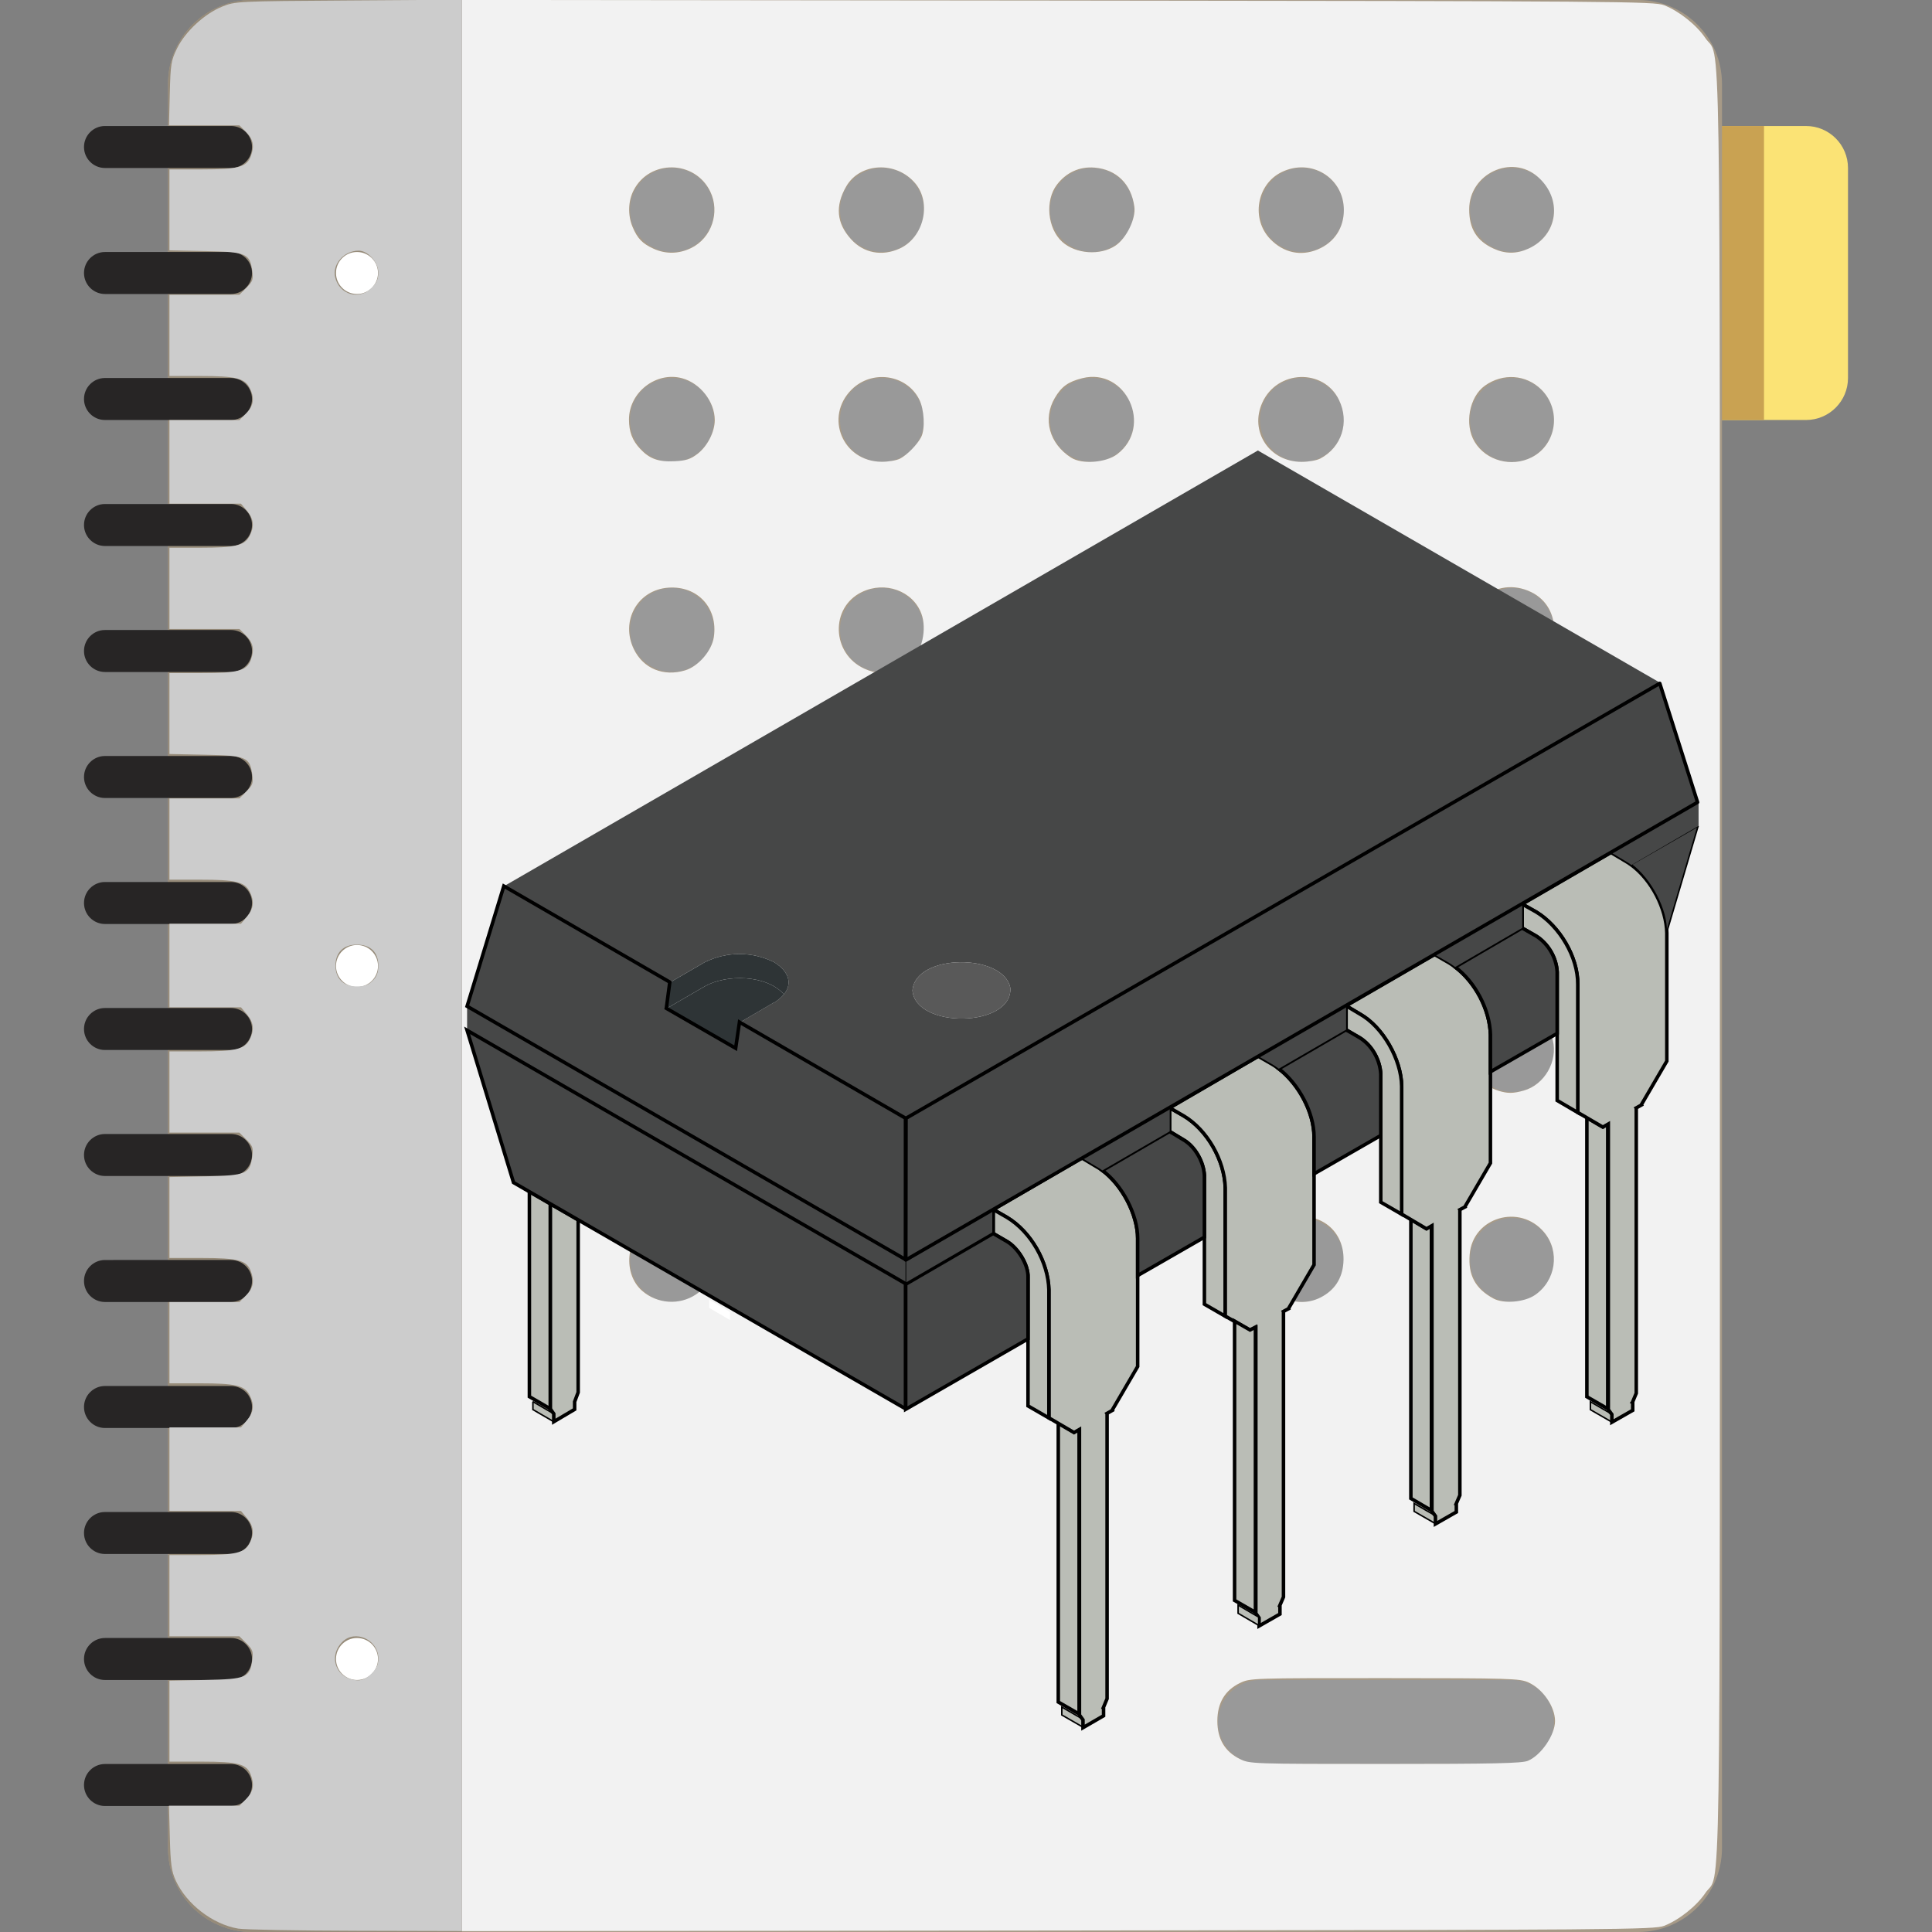 <?xml version="1.0" encoding="UTF-8" standalone="no"?>
<!-- Generator: Adobe Illustrator 19.0.0, SVG Export Plug-In . SVG Version: 6.00 Build 0)  -->

<svg
   version="1.1"
   id="Capa_1"
   x="0px"
   y="0px"
   viewBox="0 0 460 460"
   style="enable-background:new 0 0 460 460;"
   xml:space="preserve"
   width="512"
   height="512"
   sodipodi:docname="manual.svg"
   inkscape:version="1.2 (dc2aedaf03, 2022-05-15)"
   xmlns:inkscape="http://www.inkscape.org/namespaces/inkscape"
   xmlns:sodipodi="http://sodipodi.sourceforge.net/DTD/sodipodi-0.dtd"
   xmlns="http://www.w3.org/2000/svg"
   xmlns:svg="http://www.w3.org/2000/svg"><rect x="0" y="0" width="460" height="460" fill="#808080" stroke="none"/><defs
   id="defs13">
</defs><sodipodi:namedview
   id="namedview11"
   pagecolor="#ffffff"
   bordercolor="#666666"
   borderopacity="1.0"
   inkscape:pageshadow="2"
   inkscape:pageopacity="0.0"
   inkscape:pagecheckerboard="0"
   showgrid="false"
   inkscape:zoom="1.1490485"
   inkscape:cx="516.07917"
   inkscape:cy="282.40757"
   inkscape:window-width="2560"
   inkscape:window-height="1361"
   inkscape:window-x="2391"
   inkscape:window-y="-9"
   inkscape:window-maximized="1"
   inkscape:current-layer="Capa_1"
   inkscape:showpageshadow="2"
   inkscape:deskcolor="#d1d1d1" />
<path
   id="XMLID_2069_"
   style="fill:#fbe375"
   d="m 350,30 h 80 c 5.523,0 10,4.477 10,10 v 50 c 0,5.523 -4.477,10 -10,10 h -80 z" /><path
   id="XMLID_2068_"
   style="fill:#c9a252"
   d="m 330,30 h 90 v 70 h -90 z" /><path
   id="XMLID_2067_"
   style="fill:#a79a87"
   d="M 390,460 H 60 C 48.954,460 40,451.046 40,440 V 20 C 40,8.954 48.954,0 60,0 h 330 c 11.046,0 20,8.954 20,20 v 420 c 0,11.046 -8.954,20 -20,20 z" /><path
   id="XMLID_2066_"
   style="fill:#999999"
   d="m 290,410 v 0 c 0,-5.523 4.477,-10 10,-10 h 60 c 5.523,0 10,4.477 10,10 v 0 c 0,5.523 -4.477,10 -10,10 h -60 c -5.523,0 -10,-4.477 -10,-10 z M 360,60 v 0 c 5.523,0 10,-4.477 10,-10 v 0 c 0,-5.523 -4.477,-10 -10,-10 v 0 c -5.523,0 -10,4.477 -10,10 v 0 c 0,5.523 4.477,10 10,10 z m -50,0 v 0 c 5.523,0 10,-4.477 10,-10 v 0 c 0,-5.523 -4.477,-10 -10,-10 v 0 c -5.523,0 -10,4.477 -10,10 v 0 c 0,5.523 4.477,10 10,10 z m -50,0 v 0 c 5.523,0 10,-4.477 10,-10 v 0 c 0,-5.523 -4.477,-10 -10,-10 v 0 c -5.523,0 -10,4.477 -10,10 v 0 c 0,5.523 4.477,10 10,10 z m -50,0 v 0 c 5.523,0 10,-4.477 10,-10 v 0 c 0,-5.523 -4.477,-10 -10,-10 v 0 c -5.523,0 -10,4.477 -10,10 v 0 c 0,5.523 4.477,10 10,10 z m -50,0 v 0 c 5.523,0 10,-4.477 10,-10 v 0 c 0,-5.523 -4.477,-10 -10,-10 v 0 c -5.523,0 -10,4.477 -10,10 v 0 c 0,5.523 4.477,10 10,10 z m 200,50 v 0 c 5.523,0 10,-4.477 10,-10 v 0 c 0,-5.523 -4.477,-10 -10,-10 v 0 c -5.523,0 -10,4.477 -10,10 v 0 c 0,5.523 4.477,10 10,10 z m -50,0 v 0 c 5.523,0 10,-4.477 10,-10 v 0 c 0,-5.523 -4.477,-10 -10,-10 v 0 c -5.523,0 -10,4.477 -10,10 v 0 c 0,5.523 4.477,10 10,10 z m -50,0 v 0 c 5.523,0 10,-4.477 10,-10 v 0 c 0,-5.523 -4.477,-10 -10,-10 v 0 c -5.523,0 -10,4.477 -10,10 v 0 c 0,5.523 4.477,10 10,10 z m -50,0 v 0 c 5.523,0 10,-4.477 10,-10 v 0 c 0,-5.523 -4.477,-10 -10,-10 v 0 c -5.523,0 -10,4.477 -10,10 v 0 c 0,5.523 4.477,10 10,10 z m -50,0 v 0 c 5.523,0 10,-4.477 10,-10 v 0 c 0,-5.523 -4.477,-10 -10,-10 v 0 c -5.523,0 -10,4.477 -10,10 v 0 c 0,5.523 4.477,10 10,10 z m 200,50 v 0 c 5.523,0 10,-4.477 10,-10 v 0 c 0,-5.523 -4.477,-10 -10,-10 v 0 c -5.523,0 -10,4.477 -10,10 v 0 c 0,5.523 4.477,10 10,10 z m -50,0 v 0 c 5.523,0 10,-4.477 10,-10 v 0 c 0,-5.523 -4.477,-10 -10,-10 v 0 c -5.523,0 -10,4.477 -10,10 v 0 c 0,5.523 4.477,10 10,10 z m -50,0 v 0 c 5.523,0 10,-4.477 10,-10 v 0 c 0,-5.523 -4.477,-10 -10,-10 v 0 c -5.523,0 -10,4.477 -10,10 v 0 c 0,5.523 4.477,10 10,10 z m -50,0 v 0 c 5.523,0 10,-4.477 10,-10 v 0 c 0,-5.523 -4.477,-10 -10,-10 v 0 c -5.523,0 -10,4.477 -10,10 v 0 c 0,5.523 4.477,10 10,10 z m -50,0 v 0 c 5.523,0 10,-4.477 10,-10 v 0 c 0,-5.523 -4.477,-10 -10,-10 v 0 c -5.523,0 -10,4.477 -10,10 v 0 c 0,5.523 4.477,10 10,10 z m 200,50 v 0 c 5.523,0 10,-4.477 10,-10 v 0 c 0,-5.523 -4.477,-10 -10,-10 v 0 c -5.523,0 -10,4.477 -10,10 v 0 c 0,5.523 4.477,10 10,10 z m -50,0 v 0 c 5.523,0 10,-4.477 10,-10 v 0 c 0,-5.523 -4.477,-10 -10,-10 v 0 c -5.523,0 -10,4.477 -10,10 v 0 c 0,5.523 4.477,10 10,10 z m -50,0 v 0 c 5.523,0 10,-4.477 10,-10 v 0 c 0,-5.523 -4.477,-10 -10,-10 v 0 c -5.523,0 -10,4.477 -10,10 v 0 c 0,5.523 4.477,10 10,10 z m -50,0 v 0 c 5.523,0 10,-4.477 10,-10 v 0 c 0,-5.523 -4.477,-10 -10,-10 v 0 c -5.523,0 -10,4.477 -10,10 v 0 c 0,5.523 4.477,10 10,10 z m -50,0 v 0 c 5.523,0 10,-4.477 10,-10 v 0 c 0,-5.523 -4.477,-10 -10,-10 v 0 c -5.523,0 -10,4.477 -10,10 v 0 c 0,5.523 4.477,10 10,10 z m 200,50 v 0 c 5.523,0 10,-4.477 10,-10 v 0 c 0,-5.523 -4.477,-10 -10,-10 v 0 c -5.523,0 -10,4.477 -10,10 v 0 c 0,5.523 4.477,10 10,10 z m -50,0 v 0 c 5.523,0 10,-4.477 10,-10 v 0 c 0,-5.523 -4.477,-10 -10,-10 v 0 c -5.523,0 -10,4.477 -10,10 v 0 c 0,5.523 4.477,10 10,10 z m -50,0 v 0 c 5.523,0 10,-4.477 10,-10 v 0 c 0,-5.523 -4.477,-10 -10,-10 v 0 c -5.523,0 -10,4.477 -10,10 v 0 c 0,5.523 4.477,10 10,10 z m -50,0 v 0 c 5.523,0 10,-4.477 10,-10 v 0 c 0,-5.523 -4.477,-10 -10,-10 v 0 c -5.523,0 -10,4.477 -10,10 v 0 c 0,5.523 4.477,10 10,10 z m -50,0 v 0 c 5.523,0 10,-4.477 10,-10 v 0 c 0,-5.523 -4.477,-10 -10,-10 v 0 c -5.523,0 -10,4.477 -10,10 v 0 c 0,5.523 4.477,10 10,10 z m 200,50 v 0 c 5.523,0 10,-4.477 10,-10 v 0 c 0,-5.523 -4.477,-10 -10,-10 v 0 c -5.523,0 -10,4.477 -10,10 v 0 c 0,5.523 4.477,10 10,10 z m -50,0 v 0 c 5.523,0 10,-4.477 10,-10 v 0 c 0,-5.523 -4.477,-10 -10,-10 v 0 c -5.523,0 -10,4.477 -10,10 v 0 c 0,5.523 4.477,10 10,10 z m -50,0 v 0 c 5.523,0 10,-4.477 10,-10 v 0 c 0,-5.523 -4.477,-10 -10,-10 v 0 c -5.523,0 -10,4.477 -10,10 v 0 c 0,5.523 4.477,10 10,10 z m -50,0 v 0 c 5.523,0 10,-4.477 10,-10 v 0 c 0,-5.523 -4.477,-10 -10,-10 v 0 c -5.523,0 -10,4.477 -10,10 v 0 c 0,5.523 4.477,10 10,10 z m -50,0 v 0 c 5.523,0 10,-4.477 10,-10 v 0 c 0,-5.523 -4.477,-10 -10,-10 v 0 c -5.523,0 -10,4.477 -10,10 v 0 c 0,5.523 4.477,10 10,10 z" /><path
   id="XMLID_14_"
   style="fill:#968b79"
   d="M 110,460 H 60 C 48.954,460 40,451.046 40,440 V 20 C 40,8.954 48.954,0 60,0 h 50 z" /><path
   id="XMLID_10_"
   style="fill:#ffffff"
   d="m 85,390 v 0 c 2.761,0 5,2.239 5,5 v 0 c 0,2.761 -2.239,5 -5,5 v 0 c -2.761,0 -5,-2.239 -5,-5 v 0 c 0,-2.761 2.239,-5 5,-5 z M 80,65 v 0 c 0,2.761 2.239,5 5,5 v 0 c 2.761,0 5,-2.239 5,-5 v 0 c 0,-2.761 -2.239,-5 -5,-5 v 0 c -2.761,0 -5,2.239 -5,5 z m 0,165 v 0 c 0,2.761 2.239,5 5,5 v 0 c 2.761,0 5,-2.239 5,-5 v 0 c 0,-2.761 -2.239,-5 -5,-5 v 0 c -2.761,0 -5,2.239 -5,5 z" /><path
   id="XMLID_11_"
   style="fill:#272525"
   d="M 55,40 H 25 c -2.761,0 -5,-2.239 -5,-5 v 0 c 0,-2.761 2.239,-5 5,-5 h 30 c 2.761,0 5,2.239 5,5 v 0 c 0,2.761 -2.239,5 -5,5 z m 5,25 v 0 c 0,-2.761 -2.239,-5 -5,-5 H 25 c -2.761,0 -5,2.239 -5,5 v 0 c 0,2.761 2.239,5 5,5 h 30 c 2.761,0 5,-2.239 5,-5 z m 0,30 v 0 c 0,-2.761 -2.239,-5 -5,-5 H 25 c -2.761,0 -5,2.239 -5,5 v 0 c 0,2.761 2.239,5 5,5 h 30 c 2.761,0 5,-2.239 5,-5 z m 0,30 v 0 c 0,-2.761 -2.239,-5 -5,-5 H 25 c -2.761,0 -5,2.239 -5,5 v 0 c 0,2.761 2.239,5 5,5 h 30 c 2.761,0 5,-2.239 5,-5 z m 0,30 v 0 c 0,-2.761 -2.239,-5 -5,-5 H 25 c -2.761,0 -5,2.239 -5,5 v 0 c 0,2.761 2.239,5 5,5 h 30 c 2.761,0 5,-2.239 5,-5 z m 0,30 v 0 c 0,-2.761 -2.239,-5 -5,-5 H 25 c -2.761,0 -5,2.239 -5,5 v 0 c 0,2.761 2.239,5 5,5 h 30 c 2.761,0 5,-2.239 5,-5 z m 0,30 v 0 c 0,-2.761 -2.239,-5 -5,-5 H 25 c -2.761,0 -5,2.239 -5,5 v 0 c 0,2.761 2.239,5 5,5 h 30 c 2.761,0 5,-2.239 5,-5 z m 0,30 v 0 c 0,-2.761 -2.239,-5 -5,-5 H 25 c -2.761,0 -5,2.239 -5,5 v 0 c 0,2.761 2.239,5 5,5 h 30 c 2.761,0 5,-2.239 5,-5 z m 0,30 v 0 c 0,-2.761 -2.239,-5 -5,-5 H 25 c -2.761,0 -5,2.239 -5,5 v 0 c 0,2.761 2.239,5 5,5 h 30 c 2.761,0 5,-2.239 5,-5 z m 0,30 v 0 c 0,-2.761 -2.239,-5 -5,-5 H 25 c -2.761,0 -5,2.239 -5,5 v 0 c 0,2.761 2.239,5 5,5 h 30 c 2.761,0 5,-2.239 5,-5 z m 0,30 v 0 c 0,-2.761 -2.239,-5 -5,-5 H 25 c -2.761,0 -5,2.239 -5,5 v 0 c 0,2.761 2.239,5 5,5 h 30 c 2.761,0 5,-2.239 5,-5 z m 0,30 v 0 c 0,-2.761 -2.239,-5 -5,-5 H 25 c -2.761,0 -5,2.239 -5,5 v 0 c 0,2.761 2.239,5 5,5 h 30 c 2.761,0 5,-2.239 5,-5 z m 0,30 v 0 c 0,-2.761 -2.239,-5 -5,-5 H 25 c -2.761,0 -5,2.239 -5,5 v 0 c 0,2.761 2.239,5 5,5 h 30 c 2.761,0 5,-2.239 5,-5 z m 0,30 v 0 c 0,-2.761 -2.239,-5 -5,-5 H 25 c -2.761,0 -5,2.239 -5,5 v 0 c 0,2.761 2.239,5 5,5 h 30 c 2.761,0 5,-2.239 5,-5 z" />















<path
   style="fill:#f2f2f2;stroke-width:0.615"
   d="M 122.462,256 V -0.018 l 158,0.163 c 149.153,0.154 158.155,0.224 160.769,1.246 3.961,1.55 8.603,5.243 10.917,8.687 C 456.336,16.31 456,-5.171 456,256 c 0,261.171 0.336,239.69 -3.852,245.922 -2.314,3.443 -6.956,7.137 -10.917,8.687 -2.614,1.023 -11.616,1.093 -160.769,1.246 l -158,0.163 z M 405.106,466.861 c 3.514,-1.468 7.195,-6.867 7.195,-10.553 0,-3.805 -3.23,-8.495 -7.045,-10.228 -2.32,-1.054 -4.881,-1.131 -38.139,-1.143 -35.087,-0.013 -35.695,0.007 -38.348,1.292 -3.997,1.935 -6,5.3 -6,10.079 0,4.744 1.985,8.102 5.95,10.064 2.633,1.303 3.102,1.319 38.532,1.32 28.732,3.9e-4 36.262,-0.165 37.856,-0.831 z M 184.485,343.236 c 6.696,-4.431 6.5,-14.802 -0.361,-19.042 -3.448,-2.131 -8.885,-1.995 -12.369,0.308 -5.834,3.857 -6.635,13.245 -1.513,17.728 3.987,3.49 9.862,3.905 14.243,1.005 z m 55.967,-0.242 c 3.447,-2.754 4.579,-5.33 4.326,-9.844 -0.256,-4.563 -2.341,-7.739 -6.245,-9.512 -8.55,-3.883 -18.053,3.832 -15.79,12.819 1.476,5.861 5.803,9.004 11.863,8.614 2.796,-0.18 4.01,-0.611 5.846,-2.078 z m 54.163,0.931 c 5.047,-2.443 7.435,-8.488 5.429,-13.742 -4.77,-12.49 -22.73,-8.669 -21.768,4.631 0.591,8.171 8.812,12.755 16.339,9.111 z m 55.527,0.08 c 3.698,-1.887 5.739,-4.99 6.043,-9.191 0.612,-8.458 -6.384,-14.043 -14.699,-11.733 -4.856,1.349 -8.606,7.577 -7.672,12.74 1.342,7.413 9.664,11.584 16.328,8.184 z m 56.844,-0.646 c 5.567,-3.815 6.688,-11.564 2.407,-16.65 -6.458,-7.675 -18.909,-3.963 -19.725,5.881 -0.456,5.494 1.499,9.11 6.331,11.709 2.693,1.449 8.186,0.979 10.987,-0.94 z m -225.929,-54.156 c 4.635,-1.287 8.454,-6.278 8.454,-11.05 0,-3.131 -1.963,-6.962 -4.595,-8.97 -2.975,-2.269 -8.69,-2.778 -11.949,-1.063 -9.032,4.752 -7.826,18.225 1.881,21.018 2.786,0.801 3.531,0.809 6.21,0.065 z m 55.927,-0.067 c 5.165,-1.752 7.938,-5.594 7.938,-10.999 0,-3.477 -0.595,-4.981 -2.998,-7.577 -2.353,-2.542 -4.534,-3.484 -8.073,-3.484 -10.095,0 -15.226,11.47 -8.431,18.844 1.923,2.087 5.611,3.844 8.179,3.898 0.711,0.015 2.234,-0.292 3.385,-0.682 z m 55.493,0.057 c 7.254,-2.014 10.598,-11.057 6.396,-17.293 -3.911,-5.804 -12.956,-6.497 -17.758,-1.361 -3.391,3.626 -3.984,9.147 -1.449,13.473 1.672,2.853 3.425,4.223 6.56,5.124 2.797,0.805 3.535,0.811 6.251,0.057 z m 58.153,-1.008 c 4.309,-2.045 6.786,-8.806 5.098,-13.92 -0.94,-2.847 -4.897,-6.391 -7.731,-6.922 -3.624,-0.68 -7.481,0.042 -9.841,1.843 -7.154,5.457 -5.368,16.647 3.158,19.786 2.701,0.994 6.182,0.7 9.316,-0.787 z m 53.355,0.974 c 5.511,-1.53 9.124,-7.786 7.719,-13.365 -1.418,-5.632 -5.346,-8.718 -11.096,-8.718 -3.538,0 -5.72,0.941 -8.073,3.484 -2.403,2.597 -2.998,4.1 -2.998,7.577 0,5.268 3.12,9.668 7.872,11.1 2.368,0.714 3.784,0.697 6.576,-0.078 z m -220.635,-56.527 c 6.51,-3.321 8.169,-11.909 3.334,-17.26 -5.613,-6.212 -15.127,-5.184 -18.611,2.012 -3.791,7.831 1.419,16.447 9.95,16.458 1.726,0.002 3.933,-0.499 5.326,-1.21 z m 54.977,0.366 c 4.131,-1.767 6.596,-5.73 6.596,-10.602 0,-7.735 -7.863,-13.185 -15.057,-10.437 -8.822,3.369 -10.137,15.122 -2.251,20.123 3.156,2.002 7.339,2.359 10.713,0.916 z m 56.466,-0.396 c 2.949,-1.504 5.315,-4.91 5.875,-8.459 1.123,-7.108 -5.743,-13.93 -12.886,-12.802 -9.018,1.425 -12.866,12.413 -6.667,19.04 3.363,3.595 9.144,4.533 13.677,2.221 z m 55.317,0.165 c 5.53,-2.82 7.721,-9.54 4.965,-15.233 -4.304,-8.891 -17.076,-8.116 -20.654,1.253 -1.935,5.066 0.371,11.279 5.116,13.784 2.926,1.545 7.752,1.634 10.573,0.196 z m 56.364,-0.435 c 6.465,-3.788 7.535,-12.315 2.214,-17.636 -6.851,-6.851 -18.236,-2.93 -19.022,6.55 -0.151,1.821 -0.099,4.012 0.116,4.867 0.53,2.113 3.936,5.885 6.207,6.874 3.08,1.342 7.554,1.062 10.485,-0.656 z m -224.837,-54.589 c 3.522,-1.055 7.078,-5.167 7.626,-8.817 1.159,-7.731 -4.314,-13.674 -12.077,-13.112 -8.136,0.589 -12.75,8.821 -9.133,16.294 2.491,5.146 7.828,7.36 13.584,5.635 z m 56.096,-0.174 c 1.292,-0.461 2.913,-1.349 3.604,-1.973 3.141,-2.841 4.493,-8.809 2.932,-12.942 -2.267,-6 -9.624,-8.651 -15.762,-5.68 -8.466,4.098 -8.044,16.358 0.699,20.329 2.941,1.336 5.318,1.41 8.528,0.265 z m 56.139,-0.265 c 11.124,-5.053 7.808,-21.613 -4.328,-21.613 -6.762,0 -11.389,4.651 -11.389,11.449 0,8.142 8.322,13.523 15.718,10.163 z m 57.598,-0.98 c 3.412,-2.258 5.035,-5.795 4.712,-10.267 -0.962,-13.299 -20.292,-13.935 -22.377,-0.736 -0.759,4.806 2.063,9.806 6.785,12.02 3.251,1.524 7.663,1.112 10.88,-1.017 z m 53.787,0.98 c 8.706,-3.955 9.129,-16.248 0.699,-20.329 -4.547,-2.201 -9.514,-1.557 -12.933,1.679 -2.559,2.421 -3.484,4.583 -3.484,8.145 0,5.3 2.541,9.113 7.172,10.764 3.227,1.151 5.6,1.079 8.545,-0.259 z M 184.916,120.355 c 2.633,-2.008 4.595,-5.839 4.595,-8.97 0,-4.868 -3.853,-9.802 -8.668,-11.098 -6.882,-1.853 -14.074,3.74 -14.074,10.945 0,3.233 0.88,5.541 2.962,7.767 2.487,2.659 4.836,3.507 9.118,3.294 3.023,-0.15 4.228,-0.535 6.067,-1.938 z m 53.73,1.239 c 1.892,-0.988 4.566,-3.72 5.587,-5.707 1.105,-2.152 0.832,-7.35 -0.526,-10.013 -3.384,-6.634 -12.551,-7.943 -17.932,-2.561 -7.254,7.254 -2.356,19.036 7.949,19.122 1.794,0.015 4.009,-0.363 4.923,-0.841 z m 57.576,-1.179 c 9.603,-7.325 2.335,-23.062 -9.297,-20.133 -3.726,0.938 -5.475,2.202 -7.258,5.244 -3.258,5.56 -1.464,12.109 4.333,15.819 2.862,1.832 9.237,1.346 12.222,-0.931 z m 53.808,1.179 c 5.707,-2.982 7.849,-9.65 4.994,-15.549 -4.081,-8.43 -16.374,-8.007 -20.329,0.699 -3.48,7.661 1.849,15.704 10.412,15.714 1.794,0.002 4.009,-0.387 4.923,-0.864 z m 56.096,-0.349 c 6.634,-3.384 7.943,-12.551 2.561,-17.932 -4.016,-4.016 -10.207,-4.459 -14.966,-1.07 -4.174,2.972 -5.516,10.315 -2.728,14.921 3.025,4.997 9.771,6.817 15.133,4.082 z M 183.231,65.772 c 5.424,-2.626 7.748,-9.484 5.082,-14.992 -4.064,-8.396 -16.106,-8.565 -20.33,-0.285 -1.455,2.853 -1.558,6.566 -0.267,9.656 1.275,3.052 2.587,4.424 5.515,5.768 3.264,1.499 6.704,1.448 10,-0.148 z m 55.302,0.128 c 6.376,-2.895 8.56,-12.033 4.134,-17.293 -5.025,-5.972 -14.647,-5.532 -18.308,0.837 -2.979,5.182 -2.562,9.719 1.285,13.977 3.323,3.679 8.187,4.614 12.889,2.479 z m 57.236,-0.784 c 2.897,-1.953 5.417,-7.135 4.996,-10.273 -0.813,-6.059 -4.724,-9.918 -10.541,-10.401 -3.986,-0.331 -7.506,1.266 -10,4.536 -3.2,4.196 -2.506,11.598 1.421,15.149 3.583,3.24 10.107,3.697 14.124,0.989 z m 53.613,1.015 c 4.378,-1.829 6.926,-5.669 6.926,-10.438 0,-8.556 -8.658,-13.857 -16.462,-10.079 -6.657,3.223 -8.219,12.465 -3.011,17.813 3.511,3.605 8.05,4.583 12.546,2.705 z m 55.874,-0.21 c 7.886,-3.582 9.138,-13.184 2.481,-19.029 -6.969,-6.119 -18.194,-0.809 -18.197,8.607 -0.002,5.144 1.987,8.351 6.461,10.415 3.121,1.44 6.095,1.442 9.256,0.006 z"
   id="path867"
   transform="scale(0.898)" /><path
   style="fill:#cccccc;stroke-width:0.615"
   d="m 63.17,511.354 c -6.763,-1.135 -13.715,-6.484 -16.583,-12.759 -1.104,-2.415 -1.365,-4.326 -1.554,-11.364 l -0.227,-8.462 h 9.337 9.337 l 1.799,-1.799 c 1.878,-1.878 2.23,-3.755 1.21,-6.439 -1.076,-2.829 -3.414,-3.454 -12.919,-3.454 H 44.923 V 456.351 445.625 l 9.523,-0.197 c 10.874,-0.225 11.819,-0.628 12.447,-5.308 0.298,-2.218 0.112,-2.748 -1.538,-4.398 l -1.876,-1.876 h -9.278 -9.278 v -10.769 -10.769 h 8.216 c 9.262,0 11.728,-0.589 13.034,-3.113 1.319,-2.55 1.113,-4.544 -0.689,-6.686 l -1.593,-1.893 h -9.484 -9.484 v -11.077 -11.077 h 9.484 9.484 l 1.593,-1.893 c 1.802,-2.142 2.008,-4.135 0.689,-6.686 -1.305,-2.524 -3.771,-3.113 -13.034,-3.113 H 44.923 V 356 345.231 h 9.278 9.278 l 1.799,-1.799 c 1.878,-1.878 2.23,-3.755 1.21,-6.439 -1.076,-2.829 -3.414,-3.454 -12.919,-3.454 h -8.646 v -10.726 -10.726 l 9.523,-0.197 c 10.874,-0.225 11.819,-0.628 12.447,-5.308 0.298,-2.218 0.112,-2.748 -1.538,-4.398 l -1.876,-1.876 h -9.278 -9.278 v -10.769 -10.769 h 8.216 c 9.262,0 11.728,-0.589 13.034,-3.113 1.319,-2.55 1.113,-4.544 -0.689,-6.686 l -1.593,-1.893 H 54.407 44.923 V 256 244.923 h 9.484 9.484 l 1.593,-1.893 c 1.802,-2.142 2.008,-4.135 0.689,-6.686 -1.305,-2.524 -3.771,-3.113 -13.034,-3.113 h -8.216 v -10.769 -10.769 h 9.278 9.278 l 1.876,-1.876 c 1.65,-1.65 1.835,-2.18 1.538,-4.398 -0.628,-4.68 -1.573,-5.083 -12.447,-5.308 l -9.523,-0.197 v -10.726 -10.726 h 8.646 c 9.505,0 11.843,-0.625 12.919,-3.454 1.021,-2.684 0.668,-4.562 -1.21,-6.439 L 63.479,166.769 H 54.201 44.923 V 156 145.231 h 8.216 c 9.262,0 11.728,-0.589 13.034,-3.113 1.319,-2.55 1.113,-4.544 -0.689,-6.686 l -1.593,-1.893 h -9.484 -9.484 v -11.077 -11.077 h 9.278 9.278 l 1.799,-1.799 c 2.012,-2.012 2.286,-4.089 0.894,-6.78 -1.305,-2.524 -3.771,-3.113 -13.034,-3.113 H 44.923 V 88.923 78.154 h 9.278 9.278 l 1.876,-1.876 c 1.65,-1.65 1.835,-2.18 1.538,-4.398 -0.628,-4.68 -1.573,-5.083 -12.447,-5.308 l -9.523,-0.197 V 55.649 44.923 h 8.646 c 9.505,0 11.843,-0.625 12.919,-3.454 1.021,-2.684 0.668,-4.562 -1.21,-6.439 L 63.479,33.231 H 54.142 44.805 L 45.018,24.769 C 45.214,16.981 45.368,16.029 46.95,12.806 49.141,8.344 54.258,3.617 58.925,1.745 62.422,0.341 62.796,0.323 92.462,0.126 L 122.462,-0.074 V 255.963 512 L 94.308,511.928 C 78.823,511.888 64.811,511.63 63.17,511.354 Z m 35.339,-67.615 c 1.332,-1.332 1.799,-2.383 1.799,-4.047 0,-4.939 -6.152,-7.75 -9.541,-4.361 -3.991,3.991 -1.468,10.102 4.204,10.182 1.125,0.016 2.375,-0.611 3.538,-1.774 z m 0.288,-183.712 c 1.111,-1.111 1.51,-2.176 1.51,-4.028 0,-3.537 -2.064,-5.538 -5.711,-5.538 -3.539,0 -5.646,2.067 -5.646,5.538 0,3.472 2.107,5.538 5.646,5.538 2.035,0 3.057,-0.368 4.2,-1.51 z M 98.509,76.355 c 1.332,-1.332 1.799,-2.383 1.799,-4.047 0,-2.772 -2.742,-5.846 -5.214,-5.846 -3.907,0 -7.088,3.642 -6.215,7.118 1.147,4.57 6.34,6.066 9.63,2.776 z"
   id="path906"
   transform="scale(0.898)" /><g
   id="g743"
   transform="matrix(1.328,0,0,1.328,-54.994,-13.42)"><path
     d="m 203.795,210.648 -0.026,0.009 -29.753,-17.218 6.219,-3.638 0.026,0.035 c 0.72,-0.466 1.283,-0.958 1.704,-1.467 1.519,-1.897 0.949,-4.042 -1.731,-5.736 -3.971,-1.977 -8.521,-1.977 -12.492,0 l -6.219,3.61 -0.026,0.009 -29.752,-17.218 -0.009,-0.025 135.197,-78.135 72.103,41.638 z m 1.212,-22.954 c 0.553,6.878 17.885,6.677 17.552,-0.421 -1.116,-6.299 -17.077,-6.255 -17.552,0.421 z"
     id="path5131"
     style="fill:#464747;fill-opacity:1;stroke-width:0.898"
     sodipodi:nodetypes="cccccccccccccccccc" /><path
     d="m 222.559,187.273 c 0.334,7.098 -16.999,7.301 -17.552,0.421 0.474,-6.675 16.436,-6.719 17.552,-0.421 z"
     id="path5133"
     style="fill:#595959;fill-opacity:1;stroke-width:0.898" /><polygon
     transform="matrix(0.878,0,0,0.878,124.708,35.398)"
     points="198.15,282.24 198.12,282.25 193.89,279.81 193.89,278.19 198.15,280.65 "
     id="polygon5135"
     style="fill:#babdb6;stroke:#000000;stroke-width:0.307;stroke-dasharray:none;stroke-opacity:1" /><polygon
     transform="matrix(0.878,0,0,0.878,124.708,35.398)"
     points="234.12,261.49 229.89,259.05 229.89,257.43 234.15,259.89 234.15,261.48 "
     id="polygon5137"
     style="fill:#babdb6;stroke:#000000;stroke-width:0.307;stroke-dasharray:none;stroke-opacity:1" /><polygon
     transform="matrix(0.878,0,0,0.878,124.708,35.398)"
     points="232.32,201.25 233.43,200.61 233.43,258.87 233.4,258.85 229.17,256.41 229.17,199.41 "
     id="polygon5151"
     style="fill:#babdb6;stroke:#000000;stroke-width:0.716;stroke-dasharray:none;stroke-opacity:1" /><polygon
     transform="matrix(0.878,0,0,0.878,124.708,35.398)"
     points="196.32,222.01 197.43,221.37 197.43,279.629 197.4,279.61 193.23,277.169 193.23,220.18 "
     id="polygon5153"
     style="fill:#babdb6;stroke:#000000;stroke-width:0.716;stroke-dasharray:none;stroke-opacity:1" /><path
     d="m 282.751,190.435 15.856,-9.189 0.01,0.018 0.044,-0.026 0.009,0.026 2.477,1.422 c 0.394,0.238 0.782,0.501 1.159,0.799 3.638,2.741 6.203,7.651 6.325,12.114 v 6.667 16.365 l -4.586,7.852 0.009,0.018 -0.914,0.492 0.009,0.018 v 51.179 l -0.676,1.563 0.044,0.018 v 1.423 l -3.742,2.136 v -1.398 l -0.659,-0.914 0.026,0.018 v -51.178 l -0.975,0.563 -2.714,-1.608 -1.739,-1.028 v -22.965 c -0.07,-4.743 -3.329,-10.586 -7.484,-12.913 l -2.477,-1.476 z"
     id="path5155"
     style="fill:#babdb6;stroke:#000000;stroke-width:0.629;stroke-dasharray:none;stroke-opacity:1" /><path
     d="m 334.096,261.519 0.044,0.018 v 1.423 l -3.742,2.135 v -1.397 l -0.659,-0.914 0.026,0.018 v -51.179 l -0.975,0.563 -2.767,-1.616 -1.738,-1.019 v -22.963 c 0.053,-4.902 -3.277,-10.445 -7.432,-12.966 l -2.53,-1.423 15.908,-9.242 0.01,0.018 0.044,-0.025 0.009,0.025 2.477,1.477 c 0.394,0.22 0.782,0.474 1.151,0.748 3.628,2.679 6.246,7.836 6.334,12.167 v 6.668 16.312 l -4.586,7.852 0.018,0.026 -0.931,0.527 0.018,0.026 v 51.125 l -0.677,1.615 z"
     id="path5157"
     style="fill:#babdb6;stroke:#000000;stroke-width:0.629;stroke-dasharray:none;stroke-opacity:1" /><path
     d="m 324.284,209.55 v 0.018 l -3.689,-2.161 v -12.018 -10.963 -0.053 c -0.141,-2.574 -1.581,-5.041 -3.742,-6.429 l -2.53,-1.449 v -0.026 -4.268 l 2.53,1.423 c 4.154,2.521 7.484,8.065 7.432,12.966 v 22.961 0 z"
     id="path5169"
     style="fill:#babdb6;stroke:#000000;stroke-width:0.629;stroke-dasharray:none;stroke-opacity:1" /><path
     d="m 292.712,227.805 -3.742,-2.161 v -11.964 -11.016 c -0.158,-2.575 -1.555,-5.096 -3.742,-6.484 l -2.477,-1.441 v -0.035 -4.268 l 2.477,1.476 c 4.154,2.327 7.413,8.17 7.484,12.913 v 22.963 0.017 0 z"
     id="path5171"
     style="fill:#babdb6;stroke:#000000;stroke-width:0.629;stroke-dasharray:none;stroke-opacity:1" /><path
     d="m 261.088,246.067 v 0.026 l -3.742,-2.161 v -12.018 -11.016 -0.053 c -0.132,-2.425 -1.651,-5.174 -3.742,-6.378 l -2.477,-1.493 v -0.035 -4.217 l 2.477,1.423 c 4.243,2.511 7.353,8.002 7.484,12.912 v 23.009 0 z"
     id="path5173"
     style="fill:#babdb6;stroke:#000000;stroke-width:0.629;stroke-dasharray:none;stroke-opacity:1" /><path
     d="m 277.005,220.557 v 16.313 l -4.586,7.852 0.009,0.018 -0.914,0.493 0.009,0.018 v 51.178 l -0.676,1.564 0.044,0.018 v 1.476 l -3.742,2.136 v -1.449 l -0.606,-0.86 0.026,0.018 v -51.179 l -0.975,0.509 -2.766,-1.591 -1.739,-1.002 v -23.006 c -0.131,-4.911 -3.241,-10.401 -7.484,-12.912 l -2.477,-1.423 15.856,-9.242 0.01,0.018 0.044,-0.025 0.009,0.025 2.477,1.423 c 0.394,0.238 0.782,0.5 1.159,0.79 3.584,2.741 6.308,7.836 6.325,12.174 v 6.664 z"
     id="path5175"
     style="fill:#babdb6;stroke:#000000;stroke-width:0.629;stroke-dasharray:none;stroke-opacity:1" /><polygon
     transform="matrix(0.878,0,0,0.878,124.708,35.398)"
     points="157.23,240.959 160.38,242.77 161.49,242.19 161.49,300.45 161.46,300.43 157.23,297.99 "
     id="polygon5177"
     style="fill:#babdb6;stroke:#000000;stroke-width:0.716;stroke-dasharray:none;stroke-opacity:1" /><polygon
     transform="matrix(0.878,0,0,0.878,124.708,35.398)"
     points="162.15,303.06 162.12,303.07 157.95,300.629 157.95,298.95 162.15,301.41 "
     id="polygon5179"
     style="fill:#babdb6;stroke:#000000;stroke-width:0.307;stroke-dasharray:none;stroke-opacity:1" /><polygon
     transform="matrix(0.878,0,0,0.878,124.708,35.398)"
     points="126.21,323.82 126.18,323.83 121.95,321.39 121.95,319.77 126.21,322.23 "
     id="polygon5181"
     style="fill:#babdb6;stroke:#000000;stroke-width:0.307;stroke-dasharray:none;stroke-opacity:1" /><polygon
     transform="matrix(0.878,0,0,0.878,124.708,35.398)"
     points="121.23,261.75 124.38,263.589 125.49,262.95 125.49,321.209 125.46,321.19 121.23,318.75 "
     id="polygon5183"
     style="fill:#babdb6;stroke:#000000;stroke-width:0.716;stroke-dasharray:none;stroke-opacity:1" /><path
     d="m 219.502,226.961 15.856,-9.241 0.01,0.018 0.044,-0.025 0.009,0.025 2.477,1.477 c 0.394,0.211 0.782,0.465 1.159,0.738 3.575,2.645 6.325,7.951 6.325,12.175 v 6.667 16.312 l -4.586,7.853 0.018,0.025 -0.931,0.528 0.018,0.025 v 51.126 l -0.676,1.616 0.044,0.018 v 1.423 l -3.689,2.135 v -1.397 l -0.659,-0.914 0.026,0.018 v -51.178 l -0.975,0.562 -2.766,-1.616 -1.739,-1.019 v -22.963 c -0.123,-4.962 -3.224,-10.392 -7.484,-12.967 l -2.478,-1.423 z"
     id="path5185"
     style="fill:#babdb6;stroke:#000000;stroke-width:0.629;stroke-dasharray:none;stroke-opacity:1" /><path
     d="m 229.464,264.33 -3.742,-2.161 v -12.017 -10.963 -0.053 c 0.097,-2.285 -1.818,-5.297 -3.742,-6.43 l -2.477,-1.441 v -0.035 -4.269 l 2.477,1.423 c 4.261,2.575 7.361,8.003 7.484,12.967 v 22.963 z"
     id="path5187"
     style="fill:#babdb6;stroke:#000000;stroke-width:0.629;stroke-dasharray:none;stroke-opacity:1" /><polygon
     transform="matrix(0.878,0,0,0.878,124.708,35.398)"
     points="54.21,240.75 49.95,238.27 49.95,236.61 49.92,236.57 54.21,239.07 "
     id="polygon5189"
     style="fill:#ffffff" /><polygon
     transform="matrix(0.878,0,0,0.878,124.708,35.398)"
     points="18.21,261.51 13.95,259.03 13.95,257.43 13.92,257.39 18.21,259.89 "
     id="polygon5191"
     style="fill:#babdb6;stroke:#000000;stroke-width:0.307;stroke-dasharray:none;stroke-opacity:1" /><polygon
     transform="matrix(0.878,0,0,0.878,124.708,35.398)"
     points="22.47,258.99 18.21,261.51 18.21,259.89 17.49,258.87 17.49,217 23.19,220.29 23.19,255.51 22.47,257.43 "
     id="polygon5193"
     style="fill:#babdb6;stroke:#000000;stroke-width:0.716;stroke-dasharray:none;stroke-opacity:1" /><polygon
     transform="matrix(0.878,0,0,0.878,124.708,35.398)"
     points="13.23,256.39 13.23,214.54 17.49,217 17.49,258.87 "
     id="polygon5195"
     style="fill:#babdb6;stroke:#000000;stroke-width:0.716;stroke-dasharray:none;stroke-opacity:1" /><path
     d="m 345.838,158.296 -5.7,19.297 v -0.315 c 0.141,-4.077 -2.785,-9.557 -6.273,-12.167 v -0.009 l 11.889,-6.834 z"
     id="path5197"
     style="fill:#464747;fill-opacity:1;stroke:#000000;stroke-width:0.27;stroke-dasharray:none;stroke-opacity:1"
     sodipodi:nodetypes="ccccccc" /><path
     d="m 345.92,158.196 -11.991,6.992 -0.009,0.01 c -0.369,-0.273 -0.755,-0.528 -1.151,-0.748 l -2.477,-1.477 -0.009,-0.025 15.663,-8.986 v 4.217 l -0.026,0.017 z"
     id="path5211"
     style="fill:#464747;fill-opacity:1;stroke-width:0.898" /><path
     d="m 314.322,176.494 2.53,1.449 c 2.161,1.388 3.602,3.857 3.742,6.429 v 0.054 10.962 l -11.965,6.878 v -6.667 c -0.123,-4.463 -2.688,-9.373 -6.325,-12.114 v -0.01 l 11.991,-6.992 0.026,0.011 z"
     id="path5213"
     style="fill:#464747;fill-opacity:1;stroke:#000000;stroke-width:0.629;stroke-dasharray:none;stroke-opacity:1" /><path
     d="m 314.296,176.486 -11.991,6.992 v 0.01 c -0.378,-0.299 -0.764,-0.563 -1.159,-0.799 l -2.477,-1.422 -0.009,-0.026 15.663,-9.039 v 4.268 l -0.027,0.017 z"
     id="path5215"
     style="fill:#464747;fill-opacity:1;stroke-width:0.898" /><path
     d="m 282.751,194.74 2.477,1.441 c 2.187,1.388 3.584,3.909 3.742,6.484 v 11.016 l -11.965,6.877 v -6.667 c -0.018,-4.339 -2.741,-9.434 -6.325,-12.174 l 12.044,-6.992 0.026,0.017 z"
     id="path5217"
     style="fill:#464747;fill-opacity:1;stroke:#000000;stroke-width:0.629;stroke-dasharray:none;stroke-opacity:1" /><path
     d="m 282.724,194.722 -12.044,6.992 c -0.378,-0.29 -0.764,-0.553 -1.159,-0.79 l -2.477,-1.423 -0.009,-0.025 15.716,-9.039 v 4.268 l -0.027,0.017 z"
     id="path5219"
     style="fill:#464747;fill-opacity:1;stroke-width:0.898" /><path
     d="m 251.126,212.976 2.477,1.493 c 2.091,1.203 3.61,3.953 3.742,6.378 v 0.054 11.016 l -11.965,6.878 v -6.667 c 0,-4.226 -2.75,-9.532 -6.325,-12.175 l 12.044,-6.992 0.026,0.017 z"
     id="path5221"
     style="fill:#464747;fill-opacity:1;stroke:#000000;stroke-width:0.629;stroke-dasharray:none;stroke-opacity:1" /><path
     d="m 251.1,212.958 -12.044,6.992 c -0.378,-0.273 -0.764,-0.528 -1.159,-0.738 l -2.477,-1.477 -0.009,-0.025 15.716,-8.986 v 4.217 l -0.027,0.017 z"
     id="path5223"
     style="fill:#464747;fill-opacity:1;stroke-width:0.898" /><path
     d="m 219.502,231.266 2.477,1.441 c 1.923,1.133 3.839,4.147 3.742,6.43 v 0.053 10.962 l -21.926,12.622 V 240.349 l 15.68,-9.1 0.026,0.017 z"
     id="path5225"
     style="fill:#464747;fill-opacity:1;stroke:#000000;stroke-width:0.629;stroke-dasharray:none;stroke-opacity:1" /><polygon
     transform="matrix(0.878,0,0,0.878,124.708,35.398)"
     points="107.91,218.07 107.91,222.93 107.88,222.95 90.03,233.31 90.03,233.25 90.03,228.39 90.03,228.36 "
     id="polygon5227"
     style="fill:#464747;fill-opacity:1;stroke:#000000;stroke-width:0.307;stroke-dasharray:none;stroke-opacity:1" /><polygon
     transform="matrix(0.878,0,0,0.878,124.708,35.398)"
     points="0.51,181.589 0.51,176.669 90,228.37 90.03,228.39 90.03,233.25 90.03,233.31 "
     id="polygon5229"
     style="fill:#464747;fill-opacity:1" /><polygon
     transform="matrix(0.878,0,0,0.878,124.708,35.398)"
     points="0.51,181.589 90.03,233.31 90.03,258.839 90,258.85 56.36,239.44 53.5,237.79 23.19,220.29 17.49,217 13.23,214.54 9.99,212.669 "
     id="polygon5231"
     style="fill:#464747;fill-opacity:1;stroke:#000000;stroke-width:0.716;stroke-dasharray:none;stroke-opacity:1" /><path
     d="m 181.966,188.371 c -3.145,-3.514 -10.313,-3.645 -14.222,-1.414 l -6.843,3.971 0.615,-4.657 0.009,-0.025 6.219,-3.61 c 3.971,-1.977 8.521,-1.977 12.492,0 2.679,1.695 3.25,3.838 1.731,5.735 z"
     id="path5233"
     style="fill:#2e3436;stroke-width:0.898" /><path
     d="m 181.966,188.371 c -0.422,0.51 -0.984,1.001 -1.704,1.467 l -0.026,-0.035 -6.219,3.638 -0.684,4.691 -12.439,-7.168 0.009,-0.034 6.843,-3.971 c 3.908,-2.232 11.076,-2.1 14.221,1.413 z"
     id="path5235"
     style="fill:#2e3436;stroke-width:0.898" /><polygon
     transform="matrix(0.878,0,0,0.878,124.708,35.398)"
     points="90.03,199.53 90.03,228.33 90.03,228.36 90,228.37 0.51,176.669 8.01,152.129 41.88,171.73 41.9,171.75 41.2,177.05 41.19,177.089 55.35,185.25 56.13,179.91 90,199.51 "
     id="polygon5239"
     style="fill:#464747;fill-opacity:1;stroke:#000000;stroke-width:0.716;stroke-dasharray:none;stroke-opacity:1" /><path
     style="fill:#464747;fill-opacity:1;stroke:#000000;stroke-width:0.629;stroke-linejoin:round;stroke-dasharray:none;paint-order:fill markers stroke"
     d="m 203.851,210.594 135.138,-77.968 6.776,21.317 -141.954,82.063 z"
     id="path1419"
     sodipodi:nodetypes="ccccc" /></g></svg>
